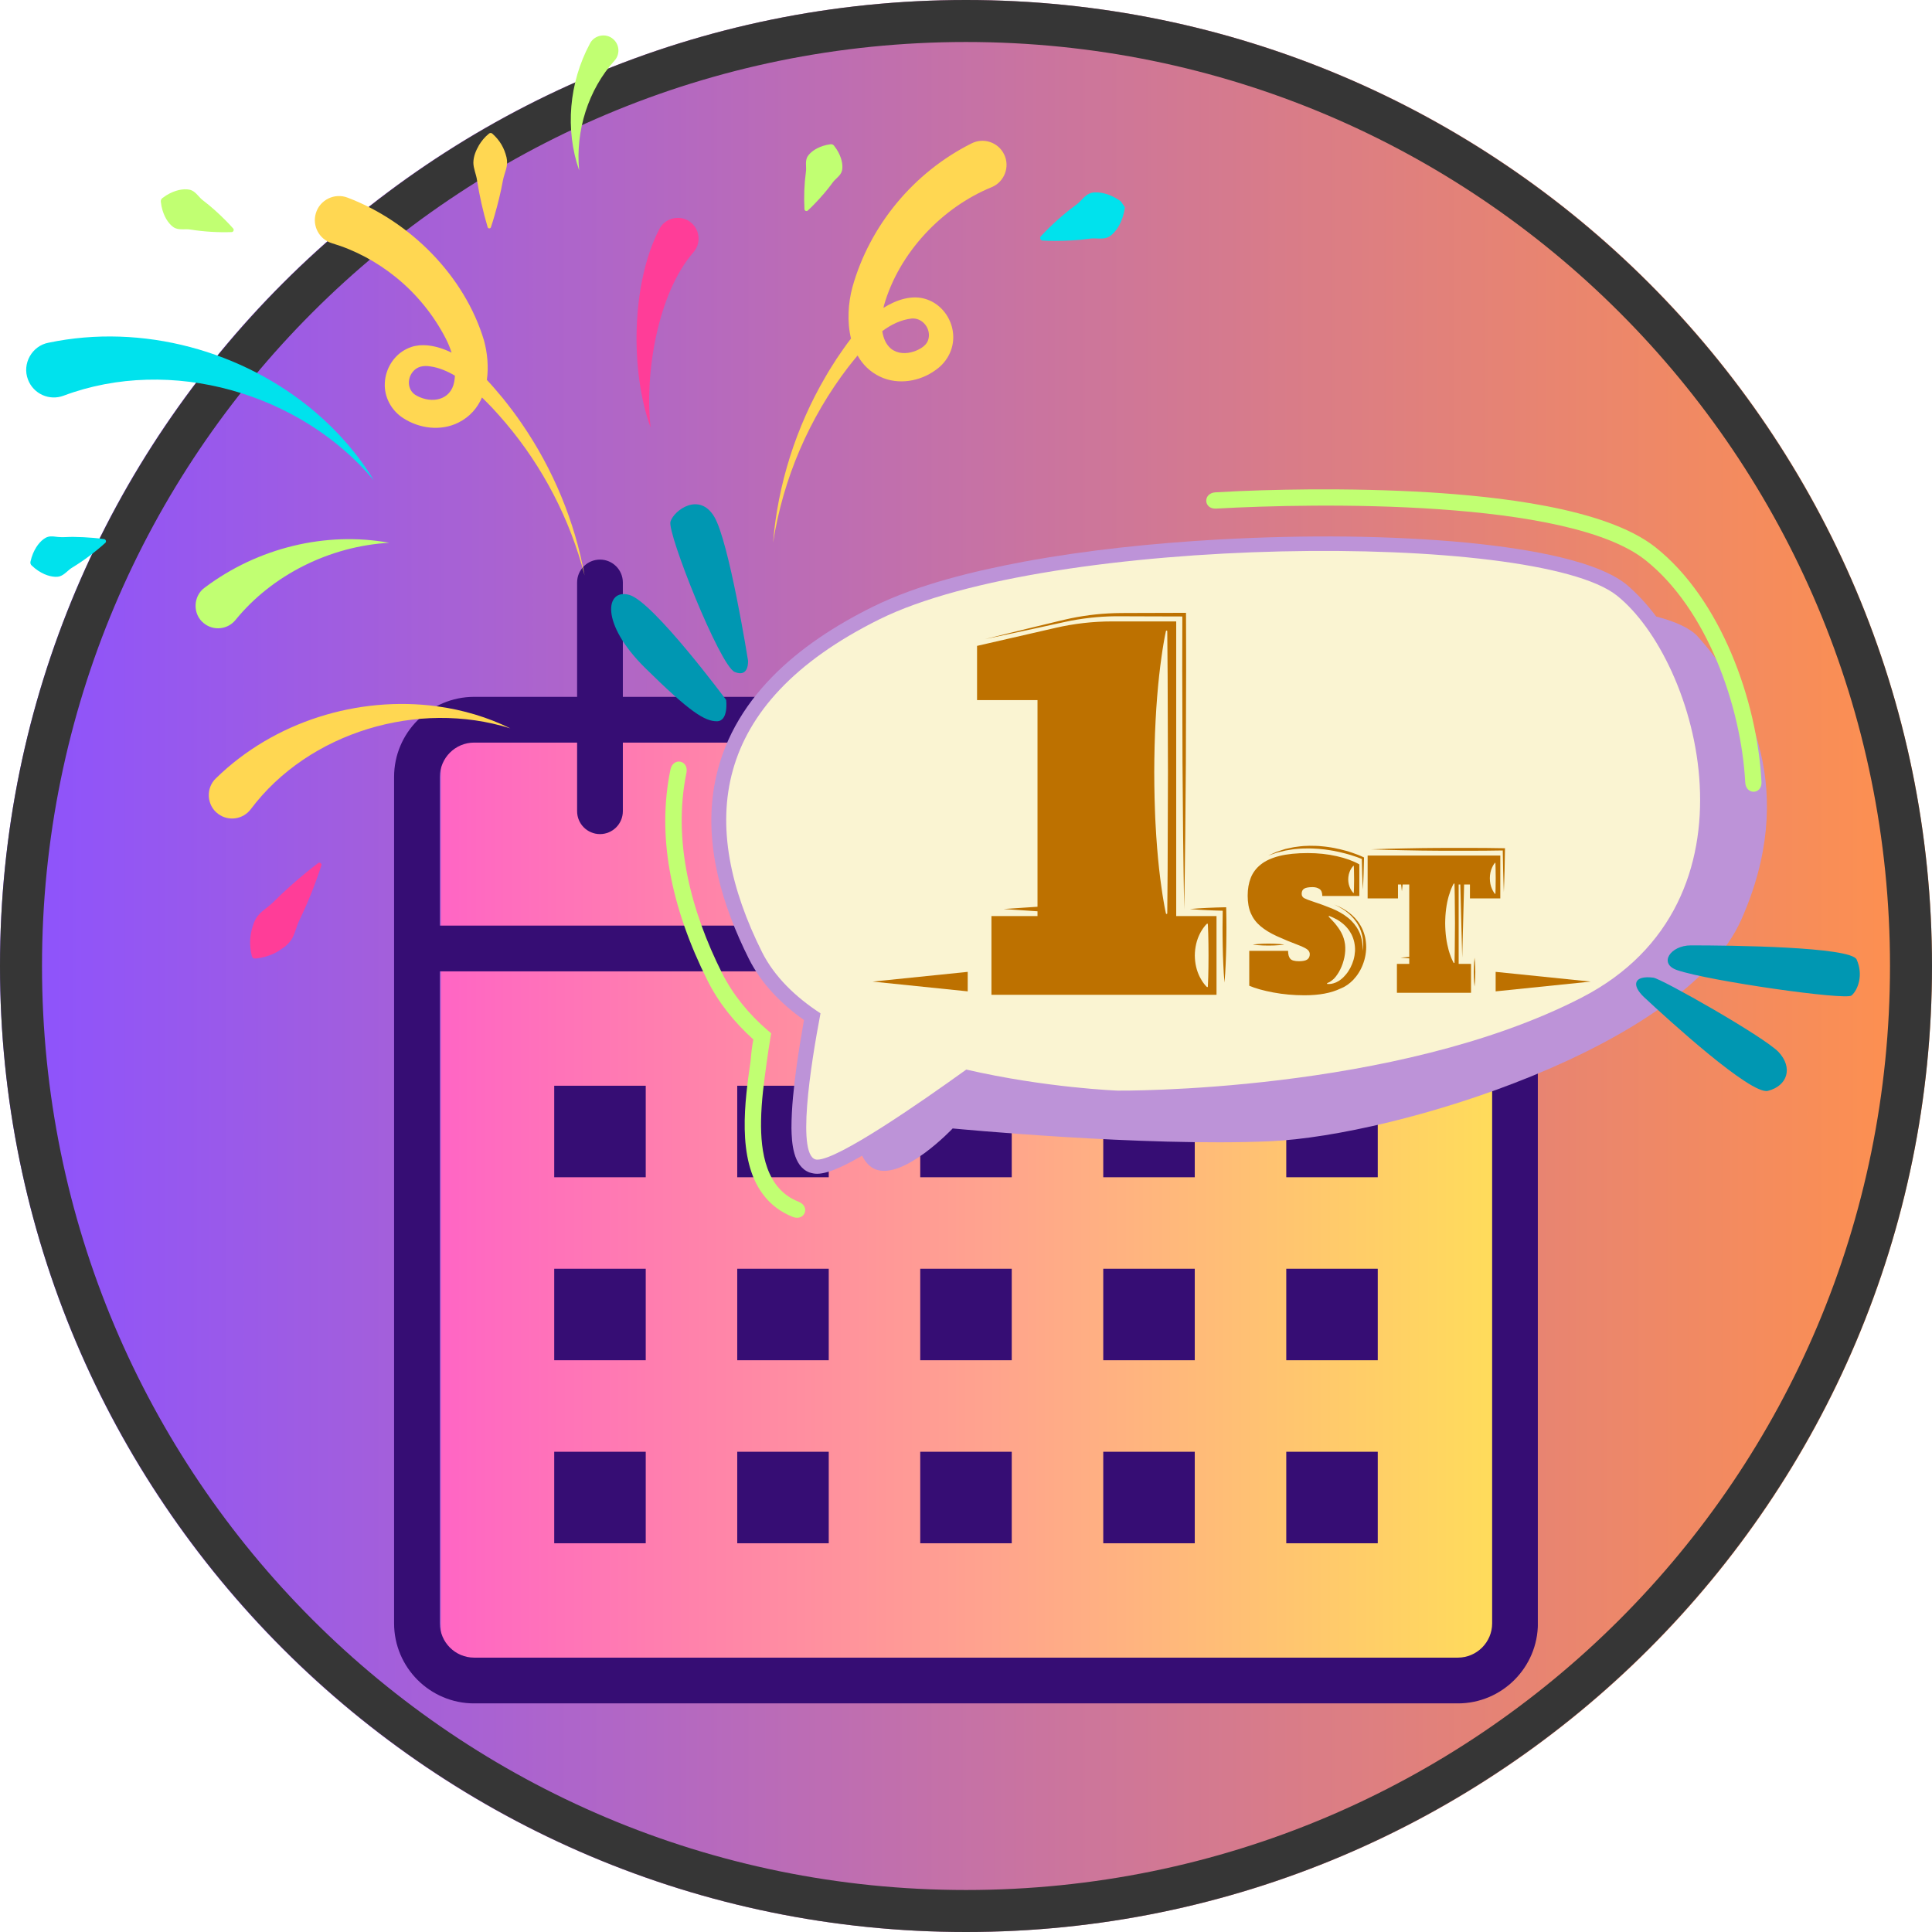 <svg xmlns="http://www.w3.org/2000/svg" xmlns:xlink="http://www.w3.org/1999/xlink" width="500" zoomAndPan="magnify" viewBox="0 0 375 375" height="500" preserveAspectRatio="xMidYMid meet" version="1.0"><defs><clipPath id="7ca0d568ce"><path d="M 187.5 0 C 83.945 0 0 83.945 0 187.5 C 0 291.055 83.945 375 187.5 375 C 291.055 375 375 291.055 375 187.5 C 375 83.945 291.055 0 187.5 0 Z M 187.5 0 " clip-rule="nonzero"/></clipPath><linearGradient x1="0" gradientTransform="matrix(1.465, 0, 0, 1.465, 0, 0)" y1="128" x2="256" gradientUnits="userSpaceOnUse" y2="128" id="4dad858799"><stop stop-opacity="1" stop-color="rgb(54.9%, 32.199%, 100%)" offset="0"/><stop stop-opacity="1" stop-color="rgb(55.075%, 32.295%, 99.727%)" offset="0.004"/><stop stop-opacity="1" stop-color="rgb(55.252%, 32.393%, 99.454%)" offset="0.008"/><stop stop-opacity="1" stop-color="rgb(55.428%, 32.489%, 99.181%)" offset="0.012"/><stop stop-opacity="1" stop-color="rgb(55.605%, 32.585%, 98.909%)" offset="0.016"/><stop stop-opacity="1" stop-color="rgb(55.78%, 32.681%, 98.636%)" offset="0.02"/><stop stop-opacity="1" stop-color="rgb(55.956%, 32.777%, 98.363%)" offset="0.023"/><stop stop-opacity="1" stop-color="rgb(56.131%, 32.874%, 98.09%)" offset="0.027"/><stop stop-opacity="1" stop-color="rgb(56.308%, 32.971%, 97.818%)" offset="0.031"/><stop stop-opacity="1" stop-color="rgb(56.483%, 33.067%, 97.545%)" offset="0.035"/><stop stop-opacity="1" stop-color="rgb(56.66%, 33.163%, 97.273%)" offset="0.039"/><stop stop-opacity="1" stop-color="rgb(56.836%, 33.26%, 97%)" offset="0.043"/><stop stop-opacity="1" stop-color="rgb(57.013%, 33.357%, 96.727%)" offset="0.047"/><stop stop-opacity="1" stop-color="rgb(57.188%, 33.453%, 96.454%)" offset="0.051"/><stop stop-opacity="1" stop-color="rgb(57.365%, 33.55%, 96.182%)" offset="0.055"/><stop stop-opacity="1" stop-color="rgb(57.541%, 33.646%, 95.909%)" offset="0.059"/><stop stop-opacity="1" stop-color="rgb(57.718%, 33.743%, 95.636%)" offset="0.062"/><stop stop-opacity="1" stop-color="rgb(57.893%, 33.839%, 95.363%)" offset="0.066"/><stop stop-opacity="1" stop-color="rgb(58.07%, 33.936%, 95.091%)" offset="0.07"/><stop stop-opacity="1" stop-color="rgb(58.246%, 34.032%, 94.818%)" offset="0.074"/><stop stop-opacity="1" stop-color="rgb(58.423%, 34.129%, 94.547%)" offset="0.078"/><stop stop-opacity="1" stop-color="rgb(58.598%, 34.225%, 94.273%)" offset="0.082"/><stop stop-opacity="1" stop-color="rgb(58.775%, 34.322%, 94%)" offset="0.086"/><stop stop-opacity="1" stop-color="rgb(58.951%, 34.418%, 93.727%)" offset="0.09"/><stop stop-opacity="1" stop-color="rgb(59.128%, 34.515%, 93.456%)" offset="0.094"/><stop stop-opacity="1" stop-color="rgb(59.303%, 34.612%, 93.182%)" offset="0.098"/><stop stop-opacity="1" stop-color="rgb(59.48%, 34.708%, 92.911%)" offset="0.102"/><stop stop-opacity="1" stop-color="rgb(59.656%, 34.804%, 92.638%)" offset="0.105"/><stop stop-opacity="1" stop-color="rgb(59.833%, 34.901%, 92.365%)" offset="0.109"/><stop stop-opacity="1" stop-color="rgb(60.008%, 34.998%, 92.091%)" offset="0.113"/><stop stop-opacity="1" stop-color="rgb(60.184%, 35.094%, 91.82%)" offset="0.117"/><stop stop-opacity="1" stop-color="rgb(60.359%, 35.19%, 91.547%)" offset="0.121"/><stop stop-opacity="1" stop-color="rgb(60.536%, 35.287%, 91.273%)" offset="0.125"/><stop stop-opacity="1" stop-color="rgb(60.712%, 35.384%, 91%)" offset="0.129"/><stop stop-opacity="1" stop-color="rgb(60.889%, 35.48%, 90.729%)" offset="0.133"/><stop stop-opacity="1" stop-color="rgb(61.064%, 35.576%, 90.456%)" offset="0.137"/><stop stop-opacity="1" stop-color="rgb(61.241%, 35.672%, 90.184%)" offset="0.141"/><stop stop-opacity="1" stop-color="rgb(61.417%, 35.768%, 89.911%)" offset="0.145"/><stop stop-opacity="1" stop-color="rgb(61.594%, 35.866%, 89.638%)" offset="0.148"/><stop stop-opacity="1" stop-color="rgb(61.769%, 35.962%, 89.365%)" offset="0.152"/><stop stop-opacity="1" stop-color="rgb(61.946%, 36.058%, 89.093%)" offset="0.156"/><stop stop-opacity="1" stop-color="rgb(62.122%, 36.154%, 88.82%)" offset="0.16"/><stop stop-opacity="1" stop-color="rgb(62.299%, 36.252%, 88.548%)" offset="0.164"/><stop stop-opacity="1" stop-color="rgb(62.474%, 36.348%, 88.275%)" offset="0.168"/><stop stop-opacity="1" stop-color="rgb(62.651%, 36.444%, 88.002%)" offset="0.172"/><stop stop-opacity="1" stop-color="rgb(62.827%, 36.54%, 87.729%)" offset="0.176"/><stop stop-opacity="1" stop-color="rgb(63.004%, 36.638%, 87.457%)" offset="0.18"/><stop stop-opacity="1" stop-color="rgb(63.179%, 36.734%, 87.184%)" offset="0.184"/><stop stop-opacity="1" stop-color="rgb(63.356%, 36.83%, 86.911%)" offset="0.188"/><stop stop-opacity="1" stop-color="rgb(63.531%, 36.926%, 86.638%)" offset="0.191"/><stop stop-opacity="1" stop-color="rgb(63.708%, 37.024%, 86.366%)" offset="0.195"/><stop stop-opacity="1" stop-color="rgb(63.884%, 37.12%, 86.093%)" offset="0.199"/><stop stop-opacity="1" stop-color="rgb(64.059%, 37.216%, 85.822%)" offset="0.203"/><stop stop-opacity="1" stop-color="rgb(64.235%, 37.312%, 85.548%)" offset="0.207"/><stop stop-opacity="1" stop-color="rgb(64.412%, 37.41%, 85.275%)" offset="0.211"/><stop stop-opacity="1" stop-color="rgb(64.587%, 37.506%, 85.002%)" offset="0.215"/><stop stop-opacity="1" stop-color="rgb(64.764%, 37.602%, 84.731%)" offset="0.219"/><stop stop-opacity="1" stop-color="rgb(64.94%, 37.698%, 84.457%)" offset="0.223"/><stop stop-opacity="1" stop-color="rgb(65.117%, 37.796%, 84.186%)" offset="0.227"/><stop stop-opacity="1" stop-color="rgb(65.292%, 37.892%, 83.913%)" offset="0.23"/><stop stop-opacity="1" stop-color="rgb(65.469%, 37.988%, 83.64%)" offset="0.234"/><stop stop-opacity="1" stop-color="rgb(65.645%, 38.084%, 83.366%)" offset="0.238"/><stop stop-opacity="1" stop-color="rgb(65.822%, 38.181%, 83.095%)" offset="0.242"/><stop stop-opacity="1" stop-color="rgb(65.997%, 38.277%, 82.822%)" offset="0.246"/><stop stop-opacity="1" stop-color="rgb(66.174%, 38.374%, 82.549%)" offset="0.25"/><stop stop-opacity="1" stop-color="rgb(66.35%, 38.47%, 82.275%)" offset="0.254"/><stop stop-opacity="1" stop-color="rgb(66.527%, 38.567%, 82.004%)" offset="0.258"/><stop stop-opacity="1" stop-color="rgb(66.702%, 38.663%, 81.731%)" offset="0.262"/><stop stop-opacity="1" stop-color="rgb(66.879%, 38.76%, 81.459%)" offset="0.266"/><stop stop-opacity="1" stop-color="rgb(67.055%, 38.857%, 81.186%)" offset="0.27"/><stop stop-opacity="1" stop-color="rgb(67.232%, 38.953%, 80.913%)" offset="0.273"/><stop stop-opacity="1" stop-color="rgb(67.407%, 39.049%, 80.64%)" offset="0.277"/><stop stop-opacity="1" stop-color="rgb(67.584%, 39.146%, 80.368%)" offset="0.281"/><stop stop-opacity="1" stop-color="rgb(67.76%, 39.243%, 80.095%)" offset="0.285"/><stop stop-opacity="1" stop-color="rgb(67.937%, 39.339%, 79.823%)" offset="0.289"/><stop stop-opacity="1" stop-color="rgb(68.112%, 39.435%, 79.55%)" offset="0.293"/><stop stop-opacity="1" stop-color="rgb(68.288%, 39.532%, 79.277%)" offset="0.297"/><stop stop-opacity="1" stop-color="rgb(68.463%, 39.629%, 79.004%)" offset="0.301"/><stop stop-opacity="1" stop-color="rgb(68.64%, 39.725%, 78.732%)" offset="0.305"/><stop stop-opacity="1" stop-color="rgb(68.816%, 39.821%, 78.459%)" offset="0.309"/><stop stop-opacity="1" stop-color="rgb(68.993%, 39.919%, 78.186%)" offset="0.312"/><stop stop-opacity="1" stop-color="rgb(69.168%, 40.015%, 77.913%)" offset="0.316"/><stop stop-opacity="1" stop-color="rgb(69.345%, 40.111%, 77.641%)" offset="0.32"/><stop stop-opacity="1" stop-color="rgb(69.521%, 40.207%, 77.368%)" offset="0.324"/><stop stop-opacity="1" stop-color="rgb(69.698%, 40.305%, 77.097%)" offset="0.328"/><stop stop-opacity="1" stop-color="rgb(69.873%, 40.401%, 76.823%)" offset="0.332"/><stop stop-opacity="1" stop-color="rgb(70.05%, 40.497%, 76.55%)" offset="0.336"/><stop stop-opacity="1" stop-color="rgb(70.226%, 40.593%, 76.277%)" offset="0.34"/><stop stop-opacity="1" stop-color="rgb(70.403%, 40.691%, 76.006%)" offset="0.344"/><stop stop-opacity="1" stop-color="rgb(70.578%, 40.787%, 75.732%)" offset="0.348"/><stop stop-opacity="1" stop-color="rgb(70.755%, 40.883%, 75.461%)" offset="0.352"/><stop stop-opacity="1" stop-color="rgb(70.93%, 40.979%, 75.188%)" offset="0.355"/><stop stop-opacity="1" stop-color="rgb(71.107%, 41.075%, 74.915%)" offset="0.359"/><stop stop-opacity="1" stop-color="rgb(71.283%, 41.171%, 74.641%)" offset="0.363"/><stop stop-opacity="1" stop-color="rgb(71.46%, 41.269%, 74.37%)" offset="0.367"/><stop stop-opacity="1" stop-color="rgb(71.635%, 41.365%, 74.097%)" offset="0.371"/><stop stop-opacity="1" stop-color="rgb(71.812%, 41.461%, 73.824%)" offset="0.375"/><stop stop-opacity="1" stop-color="rgb(71.988%, 41.557%, 73.55%)" offset="0.379"/><stop stop-opacity="1" stop-color="rgb(72.163%, 41.655%, 73.279%)" offset="0.383"/><stop stop-opacity="1" stop-color="rgb(72.339%, 41.751%, 73.006%)" offset="0.387"/><stop stop-opacity="1" stop-color="rgb(72.516%, 41.847%, 72.734%)" offset="0.391"/><stop stop-opacity="1" stop-color="rgb(72.691%, 41.943%, 72.461%)" offset="0.395"/><stop stop-opacity="1" stop-color="rgb(72.868%, 42.041%, 72.188%)" offset="0.398"/><stop stop-opacity="1" stop-color="rgb(73.044%, 42.137%, 71.915%)" offset="0.402"/><stop stop-opacity="1" stop-color="rgb(73.221%, 42.233%, 71.643%)" offset="0.406"/><stop stop-opacity="1" stop-color="rgb(73.396%, 42.329%, 71.37%)" offset="0.41"/><stop stop-opacity="1" stop-color="rgb(73.573%, 42.427%, 71.098%)" offset="0.414"/><stop stop-opacity="1" stop-color="rgb(73.749%, 42.523%, 70.825%)" offset="0.418"/><stop stop-opacity="1" stop-color="rgb(73.926%, 42.619%, 70.552%)" offset="0.422"/><stop stop-opacity="1" stop-color="rgb(74.101%, 42.715%, 70.279%)" offset="0.426"/><stop stop-opacity="1" stop-color="rgb(74.278%, 42.813%, 70.007%)" offset="0.43"/><stop stop-opacity="1" stop-color="rgb(74.454%, 42.909%, 69.734%)" offset="0.434"/><stop stop-opacity="1" stop-color="rgb(74.631%, 43.005%, 69.461%)" offset="0.438"/><stop stop-opacity="1" stop-color="rgb(74.806%, 43.102%, 69.188%)" offset="0.441"/><stop stop-opacity="1" stop-color="rgb(74.983%, 43.199%, 68.916%)" offset="0.445"/><stop stop-opacity="1" stop-color="rgb(75.159%, 43.295%, 68.643%)" offset="0.449"/><stop stop-opacity="1" stop-color="rgb(75.336%, 43.391%, 68.372%)" offset="0.453"/><stop stop-opacity="1" stop-color="rgb(75.511%, 43.488%, 68.098%)" offset="0.457"/><stop stop-opacity="1" stop-color="rgb(75.688%, 43.584%, 67.825%)" offset="0.461"/><stop stop-opacity="1" stop-color="rgb(75.864%, 43.68%, 67.552%)" offset="0.465"/><stop stop-opacity="1" stop-color="rgb(76.039%, 43.777%, 67.281%)" offset="0.469"/><stop stop-opacity="1" stop-color="rgb(76.215%, 43.874%, 67.007%)" offset="0.473"/><stop stop-opacity="1" stop-color="rgb(76.392%, 43.97%, 66.736%)" offset="0.477"/><stop stop-opacity="1" stop-color="rgb(76.567%, 44.066%, 66.463%)" offset="0.48"/><stop stop-opacity="1" stop-color="rgb(76.744%, 44.164%, 66.19%)" offset="0.484"/><stop stop-opacity="1" stop-color="rgb(76.92%, 44.26%, 65.916%)" offset="0.488"/><stop stop-opacity="1" stop-color="rgb(77.097%, 44.356%, 65.645%)" offset="0.492"/><stop stop-opacity="1" stop-color="rgb(77.272%, 44.452%, 65.372%)" offset="0.496"/><stop stop-opacity="1" stop-color="rgb(77.449%, 44.55%, 65.099%)" offset="0.5"/><stop stop-opacity="1" stop-color="rgb(77.625%, 44.646%, 64.825%)" offset="0.504"/><stop stop-opacity="1" stop-color="rgb(77.802%, 44.742%, 64.554%)" offset="0.508"/><stop stop-opacity="1" stop-color="rgb(77.977%, 44.838%, 64.281%)" offset="0.512"/><stop stop-opacity="1" stop-color="rgb(78.154%, 44.936%, 64.009%)" offset="0.516"/><stop stop-opacity="1" stop-color="rgb(78.329%, 45.032%, 63.736%)" offset="0.52"/><stop stop-opacity="1" stop-color="rgb(78.506%, 45.128%, 63.463%)" offset="0.523"/><stop stop-opacity="1" stop-color="rgb(78.682%, 45.224%, 63.19%)" offset="0.527"/><stop stop-opacity="1" stop-color="rgb(78.859%, 45.322%, 62.918%)" offset="0.531"/><stop stop-opacity="1" stop-color="rgb(79.034%, 45.418%, 62.645%)" offset="0.535"/><stop stop-opacity="1" stop-color="rgb(79.211%, 45.514%, 62.373%)" offset="0.539"/><stop stop-opacity="1" stop-color="rgb(79.387%, 45.61%, 62.1%)" offset="0.543"/><stop stop-opacity="1" stop-color="rgb(79.564%, 45.708%, 61.827%)" offset="0.547"/><stop stop-opacity="1" stop-color="rgb(79.739%, 45.804%, 61.554%)" offset="0.551"/><stop stop-opacity="1" stop-color="rgb(79.916%, 45.9%, 61.282%)" offset="0.555"/><stop stop-opacity="1" stop-color="rgb(80.092%, 45.996%, 61.009%)" offset="0.559"/><stop stop-opacity="1" stop-color="rgb(80.267%, 46.092%, 60.736%)" offset="0.562"/><stop stop-opacity="1" stop-color="rgb(80.443%, 46.188%, 60.463%)" offset="0.566"/><stop stop-opacity="1" stop-color="rgb(80.62%, 46.286%, 60.191%)" offset="0.57"/><stop stop-opacity="1" stop-color="rgb(80.795%, 46.382%, 59.918%)" offset="0.574"/><stop stop-opacity="1" stop-color="rgb(80.972%, 46.478%, 59.647%)" offset="0.578"/><stop stop-opacity="1" stop-color="rgb(81.148%, 46.574%, 59.373%)" offset="0.582"/><stop stop-opacity="1" stop-color="rgb(81.325%, 46.672%, 59.1%)" offset="0.586"/><stop stop-opacity="1" stop-color="rgb(81.5%, 46.768%, 58.827%)" offset="0.59"/><stop stop-opacity="1" stop-color="rgb(81.677%, 46.864%, 58.556%)" offset="0.594"/><stop stop-opacity="1" stop-color="rgb(81.853%, 46.96%, 58.282%)" offset="0.598"/><stop stop-opacity="1" stop-color="rgb(82.03%, 47.058%, 58.011%)" offset="0.602"/><stop stop-opacity="1" stop-color="rgb(82.205%, 47.154%, 57.738%)" offset="0.605"/><stop stop-opacity="1" stop-color="rgb(82.382%, 47.25%, 57.465%)" offset="0.609"/><stop stop-opacity="1" stop-color="rgb(82.558%, 47.346%, 57.191%)" offset="0.613"/><stop stop-opacity="1" stop-color="rgb(82.735%, 47.444%, 56.92%)" offset="0.617"/><stop stop-opacity="1" stop-color="rgb(82.91%, 47.54%, 56.647%)" offset="0.621"/><stop stop-opacity="1" stop-color="rgb(83.087%, 47.636%, 56.374%)" offset="0.625"/><stop stop-opacity="1" stop-color="rgb(83.263%, 47.733%, 56.1%)" offset="0.629"/><stop stop-opacity="1" stop-color="rgb(83.44%, 47.83%, 55.829%)" offset="0.633"/><stop stop-opacity="1" stop-color="rgb(83.615%, 47.926%, 55.556%)" offset="0.637"/><stop stop-opacity="1" stop-color="rgb(83.792%, 48.022%, 55.284%)" offset="0.641"/><stop stop-opacity="1" stop-color="rgb(83.968%, 48.119%, 55.011%)" offset="0.645"/><stop stop-opacity="1" stop-color="rgb(84.143%, 48.216%, 54.738%)" offset="0.648"/><stop stop-opacity="1" stop-color="rgb(84.319%, 48.312%, 54.465%)" offset="0.652"/><stop stop-opacity="1" stop-color="rgb(84.496%, 48.409%, 54.193%)" offset="0.656"/><stop stop-opacity="1" stop-color="rgb(84.671%, 48.505%, 53.92%)" offset="0.66"/><stop stop-opacity="1" stop-color="rgb(84.848%, 48.602%, 53.648%)" offset="0.664"/><stop stop-opacity="1" stop-color="rgb(85.023%, 48.698%, 53.375%)" offset="0.668"/><stop stop-opacity="1" stop-color="rgb(85.201%, 48.795%, 53.102%)" offset="0.672"/><stop stop-opacity="1" stop-color="rgb(85.376%, 48.891%, 52.829%)" offset="0.676"/><stop stop-opacity="1" stop-color="rgb(85.553%, 48.987%, 52.557%)" offset="0.68"/><stop stop-opacity="1" stop-color="rgb(85.728%, 49.083%, 52.284%)" offset="0.684"/><stop stop-opacity="1" stop-color="rgb(85.905%, 49.181%, 52.011%)" offset="0.688"/><stop stop-opacity="1" stop-color="rgb(86.081%, 49.277%, 51.738%)" offset="0.691"/><stop stop-opacity="1" stop-color="rgb(86.258%, 49.373%, 51.466%)" offset="0.695"/><stop stop-opacity="1" stop-color="rgb(86.433%, 49.469%, 51.193%)" offset="0.699"/><stop stop-opacity="1" stop-color="rgb(86.61%, 49.567%, 50.922%)" offset="0.703"/><stop stop-opacity="1" stop-color="rgb(86.786%, 49.663%, 50.648%)" offset="0.707"/><stop stop-opacity="1" stop-color="rgb(86.963%, 49.759%, 50.375%)" offset="0.711"/><stop stop-opacity="1" stop-color="rgb(87.138%, 49.855%, 50.102%)" offset="0.715"/><stop stop-opacity="1" stop-color="rgb(87.315%, 49.953%, 49.831%)" offset="0.719"/><stop stop-opacity="1" stop-color="rgb(87.491%, 50.049%, 49.557%)" offset="0.723"/><stop stop-opacity="1" stop-color="rgb(87.668%, 50.145%, 49.286%)" offset="0.727"/><stop stop-opacity="1" stop-color="rgb(87.843%, 50.241%, 49.013%)" offset="0.73"/><stop stop-opacity="1" stop-color="rgb(88.019%, 50.339%, 48.74%)" offset="0.734"/><stop stop-opacity="1" stop-color="rgb(88.194%, 50.435%, 48.466%)" offset="0.738"/><stop stop-opacity="1" stop-color="rgb(88.371%, 50.531%, 48.195%)" offset="0.742"/><stop stop-opacity="1" stop-color="rgb(88.547%, 50.627%, 47.922%)" offset="0.746"/><stop stop-opacity="1" stop-color="rgb(88.724%, 50.725%, 47.649%)" offset="0.75"/><stop stop-opacity="1" stop-color="rgb(88.899%, 50.821%, 47.375%)" offset="0.754"/><stop stop-opacity="1" stop-color="rgb(89.076%, 50.917%, 47.104%)" offset="0.758"/><stop stop-opacity="1" stop-color="rgb(89.252%, 51.013%, 46.831%)" offset="0.762"/><stop stop-opacity="1" stop-color="rgb(89.429%, 51.111%, 46.559%)" offset="0.766"/><stop stop-opacity="1" stop-color="rgb(89.604%, 51.207%, 46.286%)" offset="0.77"/><stop stop-opacity="1" stop-color="rgb(89.781%, 51.303%, 46.013%)" offset="0.773"/><stop stop-opacity="1" stop-color="rgb(89.957%, 51.399%, 45.74%)" offset="0.777"/><stop stop-opacity="1" stop-color="rgb(90.134%, 51.495%, 45.468%)" offset="0.781"/><stop stop-opacity="1" stop-color="rgb(90.309%, 51.591%, 45.195%)" offset="0.785"/><stop stop-opacity="1" stop-color="rgb(90.486%, 51.689%, 44.923%)" offset="0.789"/><stop stop-opacity="1" stop-color="rgb(90.662%, 51.785%, 44.65%)" offset="0.793"/><stop stop-opacity="1" stop-color="rgb(90.839%, 51.881%, 44.377%)" offset="0.797"/><stop stop-opacity="1" stop-color="rgb(91.014%, 51.978%, 44.104%)" offset="0.801"/><stop stop-opacity="1" stop-color="rgb(91.191%, 52.075%, 43.832%)" offset="0.805"/><stop stop-opacity="1" stop-color="rgb(91.367%, 52.171%, 43.559%)" offset="0.809"/><stop stop-opacity="1" stop-color="rgb(91.544%, 52.267%, 43.286%)" offset="0.812"/><stop stop-opacity="1" stop-color="rgb(91.719%, 52.364%, 43.013%)" offset="0.816"/><stop stop-opacity="1" stop-color="rgb(91.896%, 52.461%, 42.741%)" offset="0.82"/><stop stop-opacity="1" stop-color="rgb(92.072%, 52.557%, 42.468%)" offset="0.824"/><stop stop-opacity="1" stop-color="rgb(92.247%, 52.654%, 42.197%)" offset="0.828"/><stop stop-opacity="1" stop-color="rgb(92.422%, 52.75%, 41.924%)" offset="0.832"/><stop stop-opacity="1" stop-color="rgb(92.599%, 52.847%, 41.65%)" offset="0.836"/><stop stop-opacity="1" stop-color="rgb(92.775%, 52.943%, 41.377%)" offset="0.84"/><stop stop-opacity="1" stop-color="rgb(92.952%, 53.04%, 41.106%)" offset="0.844"/><stop stop-opacity="1" stop-color="rgb(93.127%, 53.136%, 40.833%)" offset="0.848"/><stop stop-opacity="1" stop-color="rgb(93.304%, 53.233%, 40.561%)" offset="0.852"/><stop stop-opacity="1" stop-color="rgb(93.48%, 53.329%, 40.288%)" offset="0.855"/><stop stop-opacity="1" stop-color="rgb(93.657%, 53.426%, 40.015%)" offset="0.859"/><stop stop-opacity="1" stop-color="rgb(93.832%, 53.522%, 39.742%)" offset="0.863"/><stop stop-opacity="1" stop-color="rgb(94.009%, 53.619%, 39.47%)" offset="0.867"/><stop stop-opacity="1" stop-color="rgb(94.185%, 53.716%, 39.197%)" offset="0.871"/><stop stop-opacity="1" stop-color="rgb(94.362%, 53.812%, 38.924%)" offset="0.875"/><stop stop-opacity="1" stop-color="rgb(94.537%, 53.908%, 38.651%)" offset="0.879"/><stop stop-opacity="1" stop-color="rgb(94.714%, 54.005%, 38.379%)" offset="0.883"/><stop stop-opacity="1" stop-color="rgb(94.89%, 54.102%, 38.106%)" offset="0.887"/><stop stop-opacity="1" stop-color="rgb(95.067%, 54.198%, 37.834%)" offset="0.891"/><stop stop-opacity="1" stop-color="rgb(95.242%, 54.294%, 37.561%)" offset="0.895"/><stop stop-opacity="1" stop-color="rgb(95.419%, 54.39%, 37.288%)" offset="0.898"/><stop stop-opacity="1" stop-color="rgb(95.595%, 54.486%, 37.015%)" offset="0.902"/><stop stop-opacity="1" stop-color="rgb(95.772%, 54.584%, 36.743%)" offset="0.906"/><stop stop-opacity="1" stop-color="rgb(95.947%, 54.68%, 36.47%)" offset="0.91"/><stop stop-opacity="1" stop-color="rgb(96.123%, 54.776%, 36.198%)" offset="0.914"/><stop stop-opacity="1" stop-color="rgb(96.298%, 54.872%, 35.925%)" offset="0.918"/><stop stop-opacity="1" stop-color="rgb(96.475%, 54.97%, 35.652%)" offset="0.922"/><stop stop-opacity="1" stop-color="rgb(96.651%, 55.066%, 35.379%)" offset="0.926"/><stop stop-opacity="1" stop-color="rgb(96.828%, 55.162%, 35.107%)" offset="0.93"/><stop stop-opacity="1" stop-color="rgb(97.003%, 55.258%, 34.834%)" offset="0.934"/><stop stop-opacity="1" stop-color="rgb(97.18%, 55.356%, 34.561%)" offset="0.938"/><stop stop-opacity="1" stop-color="rgb(97.356%, 55.452%, 34.288%)" offset="0.941"/><stop stop-opacity="1" stop-color="rgb(97.533%, 55.548%, 34.016%)" offset="0.945"/><stop stop-opacity="1" stop-color="rgb(97.708%, 55.644%, 33.743%)" offset="0.949"/><stop stop-opacity="1" stop-color="rgb(97.885%, 55.742%, 33.472%)" offset="0.953"/><stop stop-opacity="1" stop-color="rgb(98.061%, 55.838%, 33.199%)" offset="0.957"/><stop stop-opacity="1" stop-color="rgb(98.238%, 55.934%, 32.925%)" offset="0.961"/><stop stop-opacity="1" stop-color="rgb(98.413%, 56.03%, 32.652%)" offset="0.965"/><stop stop-opacity="1" stop-color="rgb(98.59%, 56.128%, 32.381%)" offset="0.969"/><stop stop-opacity="1" stop-color="rgb(98.766%, 56.224%, 32.108%)" offset="0.973"/><stop stop-opacity="1" stop-color="rgb(98.943%, 56.32%, 31.836%)" offset="0.977"/><stop stop-opacity="1" stop-color="rgb(99.118%, 56.416%, 31.563%)" offset="0.98"/><stop stop-opacity="1" stop-color="rgb(99.295%, 56.514%, 31.29%)" offset="0.984"/><stop stop-opacity="1" stop-color="rgb(99.471%, 56.61%, 31.017%)" offset="0.988"/><stop stop-opacity="1" stop-color="rgb(99.648%, 56.706%, 30.745%)" offset="0.992"/><stop stop-opacity="1" stop-color="rgb(99.823%, 56.802%, 30.472%)" offset="0.996"/><stop stop-opacity="1" stop-color="rgb(99.998%, 56.898%, 30.199%)" offset="1"/></linearGradient><clipPath id="9ff3e549fe"><path d="M 85.582 142.668 L 292.742 142.668 L 292.742 323.668 L 85.582 323.668 Z M 85.582 142.668 " clip-rule="nonzero"/></clipPath><linearGradient x1="0.006" gradientTransform="matrix(0.707, 0, 0, 0.707, 85.578, 142.667)" y1="128" x2="293.006" gradientUnits="userSpaceOnUse" y2="128" id="be1f42352a"><stop stop-opacity="1" stop-color="rgb(100%, 40.001%, 76.898%)" offset="0"/><stop stop-opacity="1" stop-color="rgb(100%, 40.184%, 76.733%)" offset="0.008"/><stop stop-opacity="1" stop-color="rgb(100%, 40.552%, 76.405%)" offset="0.016"/><stop stop-opacity="1" stop-color="rgb(100%, 40.918%, 76.079%)" offset="0.023"/><stop stop-opacity="1" stop-color="rgb(100%, 41.286%, 75.751%)" offset="0.031"/><stop stop-opacity="1" stop-color="rgb(100%, 41.653%, 75.423%)" offset="0.039"/><stop stop-opacity="1" stop-color="rgb(100%, 42.021%, 75.095%)" offset="0.047"/><stop stop-opacity="1" stop-color="rgb(100%, 42.389%, 74.767%)" offset="0.055"/><stop stop-opacity="1" stop-color="rgb(100%, 42.757%, 74.438%)" offset="0.062"/><stop stop-opacity="1" stop-color="rgb(100%, 43.124%, 74.11%)" offset="0.07"/><stop stop-opacity="1" stop-color="rgb(100%, 43.492%, 73.784%)" offset="0.078"/><stop stop-opacity="1" stop-color="rgb(100%, 43.86%, 73.456%)" offset="0.086"/><stop stop-opacity="1" stop-color="rgb(100%, 44.228%, 73.128%)" offset="0.094"/><stop stop-opacity="1" stop-color="rgb(100%, 44.595%, 72.8%)" offset="0.102"/><stop stop-opacity="1" stop-color="rgb(100%, 44.963%, 72.472%)" offset="0.109"/><stop stop-opacity="1" stop-color="rgb(100%, 45.331%, 72.144%)" offset="0.117"/><stop stop-opacity="1" stop-color="rgb(100%, 45.699%, 71.817%)" offset="0.125"/><stop stop-opacity="1" stop-color="rgb(100%, 46.066%, 71.489%)" offset="0.133"/><stop stop-opacity="1" stop-color="rgb(100%, 46.432%, 71.161%)" offset="0.141"/><stop stop-opacity="1" stop-color="rgb(100%, 46.8%, 70.833%)" offset="0.148"/><stop stop-opacity="1" stop-color="rgb(100%, 47.168%, 70.505%)" offset="0.156"/><stop stop-opacity="1" stop-color="rgb(100%, 47.536%, 70.177%)" offset="0.164"/><stop stop-opacity="1" stop-color="rgb(100%, 47.903%, 69.849%)" offset="0.172"/><stop stop-opacity="1" stop-color="rgb(100%, 48.271%, 69.522%)" offset="0.18"/><stop stop-opacity="1" stop-color="rgb(100%, 48.639%, 69.194%)" offset="0.188"/><stop stop-opacity="1" stop-color="rgb(100%, 49.007%, 68.866%)" offset="0.195"/><stop stop-opacity="1" stop-color="rgb(100%, 49.374%, 68.538%)" offset="0.203"/><stop stop-opacity="1" stop-color="rgb(100%, 49.742%, 68.21%)" offset="0.211"/><stop stop-opacity="1" stop-color="rgb(100%, 50.11%, 67.882%)" offset="0.219"/><stop stop-opacity="1" stop-color="rgb(100%, 50.478%, 67.555%)" offset="0.227"/><stop stop-opacity="1" stop-color="rgb(100%, 50.845%, 67.227%)" offset="0.234"/><stop stop-opacity="1" stop-color="rgb(100%, 51.213%, 66.899%)" offset="0.242"/><stop stop-opacity="1" stop-color="rgb(100%, 51.581%, 66.571%)" offset="0.25"/><stop stop-opacity="1" stop-color="rgb(100%, 51.949%, 66.243%)" offset="0.258"/><stop stop-opacity="1" stop-color="rgb(100%, 52.315%, 65.915%)" offset="0.266"/><stop stop-opacity="1" stop-color="rgb(100%, 52.682%, 65.587%)" offset="0.273"/><stop stop-opacity="1" stop-color="rgb(100%, 53.05%, 65.26%)" offset="0.281"/><stop stop-opacity="1" stop-color="rgb(100%, 53.418%, 64.932%)" offset="0.289"/><stop stop-opacity="1" stop-color="rgb(100%, 53.786%, 64.604%)" offset="0.297"/><stop stop-opacity="1" stop-color="rgb(100%, 54.153%, 64.276%)" offset="0.305"/><stop stop-opacity="1" stop-color="rgb(100%, 54.521%, 63.948%)" offset="0.312"/><stop stop-opacity="1" stop-color="rgb(100%, 54.889%, 63.62%)" offset="0.32"/><stop stop-opacity="1" stop-color="rgb(100%, 55.257%, 63.292%)" offset="0.328"/><stop stop-opacity="1" stop-color="rgb(100%, 55.624%, 62.965%)" offset="0.336"/><stop stop-opacity="1" stop-color="rgb(100%, 55.992%, 62.637%)" offset="0.344"/><stop stop-opacity="1" stop-color="rgb(100%, 56.36%, 62.309%)" offset="0.352"/><stop stop-opacity="1" stop-color="rgb(100%, 56.728%, 61.981%)" offset="0.359"/><stop stop-opacity="1" stop-color="rgb(100%, 57.095%, 61.653%)" offset="0.367"/><stop stop-opacity="1" stop-color="rgb(100%, 57.463%, 61.325%)" offset="0.375"/><stop stop-opacity="1" stop-color="rgb(100%, 57.829%, 60.999%)" offset="0.383"/><stop stop-opacity="1" stop-color="rgb(100%, 58.197%, 60.67%)" offset="0.391"/><stop stop-opacity="1" stop-color="rgb(100%, 58.565%, 60.342%)" offset="0.398"/><stop stop-opacity="1" stop-color="rgb(100%, 58.932%, 60.014%)" offset="0.406"/><stop stop-opacity="1" stop-color="rgb(100%, 59.3%, 59.686%)" offset="0.414"/><stop stop-opacity="1" stop-color="rgb(100%, 59.668%, 59.358%)" offset="0.422"/><stop stop-opacity="1" stop-color="rgb(100%, 60.036%, 59.03%)" offset="0.43"/><stop stop-opacity="1" stop-color="rgb(100%, 60.403%, 58.704%)" offset="0.438"/><stop stop-opacity="1" stop-color="rgb(100%, 60.771%, 58.376%)" offset="0.445"/><stop stop-opacity="1" stop-color="rgb(100%, 61.139%, 58.047%)" offset="0.453"/><stop stop-opacity="1" stop-color="rgb(100%, 61.507%, 57.719%)" offset="0.461"/><stop stop-opacity="1" stop-color="rgb(100%, 61.874%, 57.391%)" offset="0.469"/><stop stop-opacity="1" stop-color="rgb(100%, 62.242%, 57.063%)" offset="0.477"/><stop stop-opacity="1" stop-color="rgb(100%, 62.61%, 56.737%)" offset="0.484"/><stop stop-opacity="1" stop-color="rgb(100%, 62.978%, 56.409%)" offset="0.492"/><stop stop-opacity="1" stop-color="rgb(100%, 63.345%, 56.081%)" offset="0.5"/><stop stop-opacity="1" stop-color="rgb(100%, 63.712%, 55.753%)" offset="0.508"/><stop stop-opacity="1" stop-color="rgb(100%, 64.079%, 55.425%)" offset="0.516"/><stop stop-opacity="1" stop-color="rgb(100%, 64.447%, 55.096%)" offset="0.523"/><stop stop-opacity="1" stop-color="rgb(100%, 64.815%, 54.768%)" offset="0.531"/><stop stop-opacity="1" stop-color="rgb(100%, 65.182%, 54.442%)" offset="0.539"/><stop stop-opacity="1" stop-color="rgb(100%, 65.55%, 54.114%)" offset="0.547"/><stop stop-opacity="1" stop-color="rgb(100%, 65.918%, 53.786%)" offset="0.555"/><stop stop-opacity="1" stop-color="rgb(100%, 66.286%, 53.458%)" offset="0.562"/><stop stop-opacity="1" stop-color="rgb(100%, 66.653%, 53.13%)" offset="0.57"/><stop stop-opacity="1" stop-color="rgb(100%, 67.021%, 52.802%)" offset="0.578"/><stop stop-opacity="1" stop-color="rgb(100%, 67.389%, 52.475%)" offset="0.586"/><stop stop-opacity="1" stop-color="rgb(100%, 67.757%, 52.147%)" offset="0.594"/><stop stop-opacity="1" stop-color="rgb(100%, 68.124%, 51.819%)" offset="0.602"/><stop stop-opacity="1" stop-color="rgb(100%, 68.492%, 51.491%)" offset="0.609"/><stop stop-opacity="1" stop-color="rgb(100%, 68.86%, 51.163%)" offset="0.617"/><stop stop-opacity="1" stop-color="rgb(100%, 69.228%, 50.835%)" offset="0.625"/><stop stop-opacity="1" stop-color="rgb(100%, 69.594%, 50.507%)" offset="0.633"/><stop stop-opacity="1" stop-color="rgb(100%, 69.962%, 50.18%)" offset="0.641"/><stop stop-opacity="1" stop-color="rgb(100%, 70.329%, 49.852%)" offset="0.648"/><stop stop-opacity="1" stop-color="rgb(100%, 70.697%, 49.524%)" offset="0.656"/><stop stop-opacity="1" stop-color="rgb(100%, 71.065%, 49.196%)" offset="0.664"/><stop stop-opacity="1" stop-color="rgb(100%, 71.432%, 48.868%)" offset="0.672"/><stop stop-opacity="1" stop-color="rgb(100%, 71.8%, 48.54%)" offset="0.68"/><stop stop-opacity="1" stop-color="rgb(100%, 72.168%, 48.213%)" offset="0.688"/><stop stop-opacity="1" stop-color="rgb(100%, 72.536%, 47.885%)" offset="0.695"/><stop stop-opacity="1" stop-color="rgb(100%, 72.903%, 47.557%)" offset="0.703"/><stop stop-opacity="1" stop-color="rgb(100%, 73.271%, 47.229%)" offset="0.711"/><stop stop-opacity="1" stop-color="rgb(100%, 73.639%, 46.901%)" offset="0.719"/><stop stop-opacity="1" stop-color="rgb(100%, 74.007%, 46.573%)" offset="0.727"/><stop stop-opacity="1" stop-color="rgb(100%, 74.374%, 46.245%)" offset="0.734"/><stop stop-opacity="1" stop-color="rgb(100%, 74.742%, 45.918%)" offset="0.742"/><stop stop-opacity="1" stop-color="rgb(100%, 75.108%, 45.59%)" offset="0.75"/><stop stop-opacity="1" stop-color="rgb(100%, 75.476%, 45.262%)" offset="0.758"/><stop stop-opacity="1" stop-color="rgb(100%, 75.844%, 44.934%)" offset="0.766"/><stop stop-opacity="1" stop-color="rgb(100%, 76.212%, 44.606%)" offset="0.773"/><stop stop-opacity="1" stop-color="rgb(100%, 76.579%, 44.278%)" offset="0.781"/><stop stop-opacity="1" stop-color="rgb(100%, 76.947%, 43.951%)" offset="0.789"/><stop stop-opacity="1" stop-color="rgb(100%, 77.315%, 43.623%)" offset="0.797"/><stop stop-opacity="1" stop-color="rgb(100%, 77.682%, 43.295%)" offset="0.805"/><stop stop-opacity="1" stop-color="rgb(100%, 78.05%, 42.967%)" offset="0.812"/><stop stop-opacity="1" stop-color="rgb(100%, 78.418%, 42.639%)" offset="0.82"/><stop stop-opacity="1" stop-color="rgb(100%, 78.786%, 42.311%)" offset="0.828"/><stop stop-opacity="1" stop-color="rgb(100%, 79.153%, 41.983%)" offset="0.836"/><stop stop-opacity="1" stop-color="rgb(100%, 79.521%, 41.656%)" offset="0.844"/><stop stop-opacity="1" stop-color="rgb(100%, 79.889%, 41.328%)" offset="0.852"/><stop stop-opacity="1" stop-color="rgb(100%, 80.257%, 41%)" offset="0.859"/><stop stop-opacity="1" stop-color="rgb(100%, 80.624%, 40.672%)" offset="0.867"/><stop stop-opacity="1" stop-color="rgb(100%, 80.991%, 40.344%)" offset="0.875"/><stop stop-opacity="1" stop-color="rgb(100%, 81.358%, 40.016%)" offset="0.883"/><stop stop-opacity="1" stop-color="rgb(100%, 81.726%, 39.69%)" offset="0.891"/><stop stop-opacity="1" stop-color="rgb(100%, 82.094%, 39.362%)" offset="0.898"/><stop stop-opacity="1" stop-color="rgb(100%, 82.462%, 39.034%)" offset="0.906"/><stop stop-opacity="1" stop-color="rgb(100%, 82.829%, 38.705%)" offset="0.914"/><stop stop-opacity="1" stop-color="rgb(100%, 83.197%, 38.377%)" offset="0.922"/><stop stop-opacity="1" stop-color="rgb(100%, 83.565%, 38.049%)" offset="0.93"/><stop stop-opacity="1" stop-color="rgb(100%, 83.932%, 37.721%)" offset="0.938"/><stop stop-opacity="1" stop-color="rgb(100%, 84.3%, 37.395%)" offset="0.945"/><stop stop-opacity="1" stop-color="rgb(100%, 84.668%, 37.067%)" offset="0.953"/><stop stop-opacity="1" stop-color="rgb(100%, 85.036%, 36.739%)" offset="0.961"/><stop stop-opacity="1" stop-color="rgb(100%, 85.403%, 36.411%)" offset="0.969"/><stop stop-opacity="1" stop-color="rgb(100%, 85.771%, 36.082%)" offset="0.977"/><stop stop-opacity="1" stop-color="rgb(100%, 86.139%, 35.754%)" offset="0.984"/><stop stop-opacity="1" stop-color="rgb(100%, 86.505%, 35.426%)" offset="0.992"/><stop stop-opacity="1" stop-color="rgb(100%, 86.873%, 35.1%)" offset="1"/></linearGradient><clipPath id="676aa0b2b0"><path d="M 76.492 108.617 L 298.492 108.617 L 298.492 330.617 L 76.492 330.617 Z M 76.492 108.617 " clip-rule="nonzero"/></clipPath><clipPath id="417e553c12"><path d="M 129 94.883 L 342 94.883 L 342 237 L 129 237 Z M 129 94.883 " clip-rule="nonzero"/></clipPath><clipPath id="e8cf544081"><path d="M 169.363 188 L 308.863 188 L 308.863 193 L 169.363 193 Z M 169.363 188 " clip-rule="nonzero"/></clipPath><clipPath id="e876bf5098"><path d="M 189.445 118.949 L 292.312 118.949 L 292.312 193.184 L 189.445 193.184 Z M 189.445 118.949 " clip-rule="nonzero"/></clipPath><clipPath id="eaf6dc28d7"><path d="M 5 37 L 219 37 L 219 112 L 5 112 Z M 5 37 " clip-rule="nonzero"/></clipPath><clipPath id="d597b9ace2"><path d="M -25.25 77.09 L 158.145 -48.008 L 233.375 62.277 L 49.977 187.375 Z M -25.25 77.09 " clip-rule="nonzero"/></clipPath><clipPath id="cc4b74a9fe"><path d="M -25.25 77.09 L 158.145 -48.008 L 233.375 62.277 L 49.977 187.375 Z M -25.25 77.09 " clip-rule="nonzero"/></clipPath><clipPath id="8dac82d345"><path d="M 40 25 L 196 25 L 196 159 L 40 159 Z M 40 25 " clip-rule="nonzero"/></clipPath><clipPath id="8079db57fa"><path d="M -25.25 77.09 L 158.145 -48.008 L 233.375 62.277 L 49.977 187.375 Z M -25.25 77.09 " clip-rule="nonzero"/></clipPath><clipPath id="41caa952f1"><path d="M -25.25 77.09 L 158.145 -48.008 L 233.375 62.277 L 49.977 187.375 Z M -25.25 77.09 " clip-rule="nonzero"/></clipPath><clipPath id="5f2644dd8b"><path d="M 31 6 L 164 6 L 164 122 L 31 122 Z M 31 6 " clip-rule="nonzero"/></clipPath><clipPath id="246957505a"><path d="M -25.25 77.09 L 158.145 -48.008 L 233.375 62.277 L 49.977 187.375 Z M -25.25 77.09 " clip-rule="nonzero"/></clipPath><clipPath id="5f32bbb3fb"><path d="M -25.25 77.09 L 158.145 -48.008 L 233.375 62.277 L 49.977 187.375 Z M -25.25 77.09 " clip-rule="nonzero"/></clipPath><clipPath id="a50dc7a73d"><path d="M 48 42 L 136 42 L 136 187 L 48 187 Z M 48 42 " clip-rule="nonzero"/></clipPath><clipPath id="bc764a2a55"><path d="M -25.25 77.09 L 158.145 -48.008 L 233.375 62.277 L 49.977 187.375 Z M -25.25 77.09 " clip-rule="nonzero"/></clipPath><clipPath id="bd18768410"><path d="M -25.25 77.09 L 158.145 -48.008 L 233.375 62.277 L 49.977 187.375 Z M -25.25 77.09 " clip-rule="nonzero"/></clipPath></defs><g clip-path="url(#7ca0d568ce)"><rect x="-37.5" fill="url(#4dad858799)" width="450" y="-37.5" height="450"/></g><path fill="#363636" d="M 187.5 0 C 84.051 0 0 84.051 0 187.5 C 0 290.949 84.051 375 187.5 375 C 290.949 375 375 290.949 375 187.5 C 375 84.051 290.949 0 187.5 0 Z M 187.5 8.152 C 286.656 8.152 366.848 88.344 366.848 187.5 C 366.848 286.656 286.656 366.848 187.5 366.848 C 88.344 366.848 8.152 286.656 8.152 187.5 C 8.152 88.344 88.344 8.152 187.5 8.152 Z M 187.5 8.152 " fill-opacity="1" fill-rule="nonzero"/><g clip-path="url(#9ff3e549fe)"><path fill="url(#be1f42352a)" d="M 85.582 142.668 L 85.582 323.668 L 292.742 323.668 L 292.742 142.668 Z M 85.582 142.668 " fill-rule="nonzero"/></g><g clip-path="url(#676aa0b2b0)"><path fill="#360d74" d="M 282.965 135.258 L 262.984 135.258 L 262.984 113.055 C 262.984 110.605 260.996 108.617 258.543 108.617 C 256.086 108.617 254.102 110.605 254.102 113.055 L 254.102 135.258 L 120.895 135.258 L 120.895 113.055 C 120.895 110.605 118.906 108.617 116.457 108.617 C 114.004 108.617 112.016 110.605 112.016 113.055 L 112.016 135.258 L 92.035 135.258 C 83.465 135.258 76.492 142.23 76.492 150.797 L 76.492 315.086 C 76.492 323.656 83.465 330.629 92.035 330.629 L 282.965 330.629 C 291.535 330.629 298.504 323.656 298.504 315.086 L 298.504 150.797 C 298.504 142.23 291.535 135.258 282.965 135.258 Z M 92.035 144.137 L 112.016 144.137 L 112.016 157.457 C 112.016 159.91 114.004 161.898 116.457 161.898 C 118.906 161.898 120.895 159.91 120.895 157.457 L 120.895 144.137 L 254.102 144.137 L 254.102 157.457 C 254.102 159.91 256.086 161.898 258.543 161.898 C 260.996 161.898 262.984 159.91 262.984 157.457 L 262.984 144.137 L 282.965 144.137 C 286.637 144.137 289.625 147.125 289.625 150.797 L 289.625 179.66 L 85.375 179.66 L 85.375 150.797 C 85.375 147.125 88.363 144.137 92.035 144.137 Z M 282.965 321.746 L 92.035 321.746 C 88.363 321.746 85.375 318.758 85.375 315.086 L 85.375 188.539 L 289.625 188.539 L 289.625 315.086 C 289.625 318.758 286.637 321.746 282.965 321.746 Z M 282.965 321.746 " fill-opacity="1" fill-rule="nonzero"/></g><path fill="#360d74" d="M 107.574 210.742 L 125.336 210.742 L 125.336 228.504 L 107.574 228.504 Z M 107.574 210.742 " fill-opacity="1" fill-rule="nonzero"/><path fill="#360d74" d="M 143.098 210.742 L 160.859 210.742 L 160.859 228.504 L 143.098 228.504 Z M 143.098 210.742 " fill-opacity="1" fill-rule="nonzero"/><path fill="#360d74" d="M 178.617 210.742 L 196.379 210.742 L 196.379 228.504 L 178.617 228.504 Z M 178.617 210.742 " fill-opacity="1" fill-rule="nonzero"/><path fill="#360d74" d="M 214.141 210.742 L 231.902 210.742 L 231.902 228.504 L 214.141 228.504 Z M 214.141 210.742 " fill-opacity="1" fill-rule="nonzero"/><path fill="#360d74" d="M 249.664 210.742 L 267.422 210.742 L 267.422 228.504 L 249.664 228.504 Z M 249.664 210.742 " fill-opacity="1" fill-rule="nonzero"/><path fill="#360d74" d="M 107.574 246.262 L 125.336 246.262 L 125.336 264.023 L 107.574 264.023 Z M 107.574 246.262 " fill-opacity="1" fill-rule="nonzero"/><path fill="#360d74" d="M 143.098 246.262 L 160.859 246.262 L 160.859 264.023 L 143.098 264.023 Z M 143.098 246.262 " fill-opacity="1" fill-rule="nonzero"/><path fill="#360d74" d="M 178.617 246.262 L 196.379 246.262 L 196.379 264.023 L 178.617 264.023 Z M 178.617 246.262 " fill-opacity="1" fill-rule="nonzero"/><path fill="#360d74" d="M 214.141 246.262 L 231.902 246.262 L 231.902 264.023 L 214.141 264.023 Z M 214.141 246.262 " fill-opacity="1" fill-rule="nonzero"/><path fill="#360d74" d="M 249.664 246.262 L 267.422 246.262 L 267.422 264.023 L 249.664 264.023 Z M 249.664 246.262 " fill-opacity="1" fill-rule="nonzero"/><path fill="#360d74" d="M 107.574 281.785 L 125.336 281.785 L 125.336 299.547 L 107.574 299.547 Z M 107.574 281.785 " fill-opacity="1" fill-rule="nonzero"/><path fill="#360d74" d="M 143.098 281.785 L 160.859 281.785 L 160.859 299.547 L 143.098 299.547 Z M 143.098 281.785 " fill-opacity="1" fill-rule="nonzero"/><path fill="#360d74" d="M 178.617 281.785 L 196.379 281.785 L 196.379 299.547 L 178.617 299.547 Z M 178.617 281.785 " fill-opacity="1" fill-rule="nonzero"/><path fill="#360d74" d="M 214.141 281.785 L 231.902 281.785 L 231.902 299.547 L 214.141 299.547 Z M 214.141 281.785 " fill-opacity="1" fill-rule="nonzero"/><path fill="#360d74" d="M 249.664 281.785 L 267.422 281.785 L 267.422 299.547 L 249.664 299.547 Z M 249.664 281.785 " fill-opacity="1" fill-rule="nonzero"/><path fill="#bd93d8" d="M 321.473 119.668 C 325.246 120.648 328.043 121.941 329.488 123.496 C 339.887 134.977 348.938 153.859 337.973 178.531 C 327.008 203.152 271.195 220.43 246.52 221.516 C 221.898 222.602 184.914 219.031 184.914 219.031 C 184.914 219.031 175.348 229.172 169.863 226.945 C 168.879 226.535 168 225.652 167.328 224.309 L 167.172 224.414 C 165 225.652 161.121 227.828 158.586 227.828 C 158.07 227.828 157.605 227.723 157.086 227.566 C 153.93 226.328 153.672 221.828 153.621 218.98 C 153.621 215.051 154.086 210.914 154.605 207.031 C 155.016 204.031 155.535 200.98 156.051 197.98 C 151.656 194.879 147.777 190.945 145.344 186.082 C 140.172 175.738 136.602 163.996 138.672 152.359 C 141.672 135.703 155.016 124.891 169.449 117.754 C 178.242 113.41 189.156 110.82 198.777 109.012 C 211.141 106.734 223.863 105.441 236.434 104.719 C 244.867 104.254 253.348 104.047 261.781 104.148 C 269.488 104.254 277.195 104.613 284.852 105.34 C 293.074 106.168 308.953 108.133 315.574 113.355 C 317.746 115.168 319.715 117.34 321.473 119.668 Z M 321.473 119.668 " fill-opacity="1" fill-rule="evenodd"/><g clip-path="url(#417e553c12)"><path fill="#c1ff72" d="M 146.223 201.758 C 142.551 198.445 139.449 194.617 137.277 190.223 C 133.914 183.496 131.273 176.309 129.98 168.91 C 128.844 162.445 128.793 155.824 130.137 149.359 C 130.656 146.926 133.707 147.547 133.242 149.98 C 130.5 163.273 134.172 176.93 140.121 188.824 C 142.293 193.117 145.344 196.844 149.016 199.996 L 149.691 200.566 L 149.535 201.445 C 149.277 203.051 149.016 204.652 148.809 206.258 C 148.293 209.98 147.777 213.758 147.723 217.531 C 147.621 223.586 148.656 230.773 155.016 233.258 C 157.344 234.188 156.207 237.086 153.879 236.207 C 151.551 235.273 149.586 233.828 148.086 231.809 C 142.965 224.98 144.57 213.707 145.707 205.793 C 145.809 204.445 145.965 203.102 146.223 201.758 Z M 235.918 95.562 C 241.969 95.199 248.02 95.047 254.074 94.992 C 261.832 94.941 269.641 95.098 277.402 95.562 C 289.66 96.34 311.438 98.406 321.316 106.219 C 333.988 116.254 341.078 135.961 341.902 151.738 C 342.059 154.219 338.902 154.375 338.75 151.895 C 337.973 137.047 331.301 118.168 319.352 108.703 C 304.352 96.805 255.211 97.633 236.07 98.719 C 233.59 98.875 233.434 95.719 235.918 95.562 Z M 235.918 95.562 " fill-opacity="1" fill-rule="evenodd"/></g><path fill="#faf4d2" d="M 216.934 211.688 C 216.934 211.688 203.07 211.172 187.555 207.602 C 178.5 214.121 162.672 225.086 158.637 225.086 C 154.449 225.086 157.344 206.723 159.258 196.688 C 154.344 193.48 150.309 189.551 147.93 184.844 C 135.621 160.219 137.535 136.684 170.641 120.234 C 203.742 103.789 297.938 103.012 313.816 115.582 C 329.695 128.203 343.145 175.016 306.988 193.637 C 270.832 212.258 216.934 211.688 216.934 211.688 Z M 216.934 211.688 " fill-opacity="1" fill-rule="evenodd"/><path fill="#0097b2" d="M 319.145 193.582 C 323.695 197.824 339.836 212.566 343.145 211.738 C 346.973 210.758 348.059 207.238 345.215 204.188 C 342.316 201.188 322.508 189.965 320.902 189.758 C 317.023 189.289 316.66 191.258 319.145 193.582 Z M 140.949 135.859 C 140.949 135.859 126.828 116.824 122.172 115.477 C 117.516 114.133 116.43 120.961 125.172 129.598 C 133.914 138.238 136.809 139.996 139.137 139.996 C 141.465 139.996 140.949 135.859 140.949 135.859 Z M 145.191 128.203 C 145.191 128.203 141.516 105.082 138.621 100.27 C 135.723 95.461 130.809 99.027 130.137 101.254 C 129.465 103.426 139.707 129.184 142.602 130.426 C 145.449 131.617 145.191 128.203 145.191 128.203 Z M 328.195 183.496 C 335.902 183.496 359.23 183.758 360.371 186.238 C 361.715 189.238 360.629 192.137 359.387 193.223 C 358.301 194.203 331.816 190.43 325.559 188.309 C 321.836 187.066 324.215 183.496 328.195 183.496 Z M 328.195 183.496 " fill-opacity="1" fill-rule="evenodd"/><g clip-path="url(#e8cf544081)"><path fill="#bd7100" d="M 290.305 192.422 L 308.762 190.527 L 290.305 188.637 Z M 187.832 192.422 L 169.375 190.527 L 187.832 188.637 L 187.832 192.422 " fill-opacity="1" fill-rule="nonzero"/></g><g clip-path="url(#e876bf5098)"><path fill="#bd7100" d="M 238.008 176.441 C 238.039 177.633 238.043 178.82 238.051 180.012 L 238.039 181.797 C 238.039 182.391 238.027 182.988 238.016 183.582 C 238.004 184.176 237.996 184.77 237.969 185.367 C 237.949 185.961 237.934 186.555 237.902 187.152 C 237.852 188.34 237.777 189.531 237.672 190.719 C 237.562 189.531 237.492 188.34 237.441 187.152 C 237.41 186.555 237.391 185.961 237.371 185.367 C 237.348 184.77 237.34 184.176 237.328 183.582 C 237.312 182.988 237.301 182.391 237.301 181.797 L 237.293 180.012 C 237.301 178.93 237.305 177.852 237.328 176.77 C 236.32 176.746 235.316 176.715 234.309 176.664 C 233.191 176.613 232.07 176.543 230.949 176.441 C 232.07 176.34 233.191 176.27 234.309 176.219 C 235.43 176.164 236.551 176.129 237.672 176.105 L 238 176.098 Z M 226.637 168.719 C 226.598 173.852 226.566 177.273 226.566 177.273 C 226.566 177.344 226.508 177.406 226.434 177.402 C 226.371 177.402 226.32 177.359 226.305 177.297 L 226.301 177.273 C 226.301 177.273 226.254 177.059 226.172 176.656 C 226.098 176.258 225.965 175.668 225.852 174.922 C 225.727 174.172 225.566 173.262 225.434 172.219 C 225.289 171.176 225.125 170 224.988 168.719 C 224.707 166.152 224.457 163.156 224.293 159.949 C 224.242 159.148 224.215 158.332 224.184 157.508 C 224.148 156.68 224.121 155.848 224.105 155.004 C 224.055 153.32 224.051 151.609 224.039 149.898 C 224.051 148.188 224.059 146.477 224.109 144.793 C 224.121 143.949 224.156 143.113 224.188 142.289 C 224.219 141.461 224.25 140.648 224.301 139.848 C 224.465 136.637 224.715 133.645 224.996 131.078 C 225.133 129.793 225.297 128.617 225.438 127.574 C 225.57 126.531 225.73 125.625 225.852 124.875 C 225.969 124.125 226.102 123.539 226.172 123.137 C 226.258 122.738 226.301 122.523 226.301 122.523 L 226.305 122.496 C 226.32 122.426 226.391 122.379 226.461 122.395 C 226.523 122.406 226.566 122.461 226.566 122.523 C 226.566 122.523 226.598 125.945 226.637 131.078 C 226.656 136.211 226.676 143.055 226.699 149.898 C 226.676 156.742 226.656 163.586 226.637 168.719 Z M 231.984 184.309 C 232 184.125 232.031 183.938 232.066 183.758 C 232.098 183.574 232.125 183.395 232.176 183.215 C 232.34 182.508 232.59 181.844 232.871 181.277 C 233.012 180.992 233.16 180.73 233.309 180.5 C 233.449 180.27 233.605 180.07 233.73 179.902 C 233.844 179.738 233.977 179.609 234.047 179.52 C 234.125 179.43 234.176 179.383 234.176 179.383 L 234.258 179.309 C 234.301 179.266 234.371 179.27 234.414 179.312 C 234.434 179.332 234.441 179.359 234.441 179.383 C 234.441 179.383 234.453 179.574 234.465 179.902 C 234.477 180.234 234.508 180.707 234.52 181.277 C 234.527 181.844 234.555 182.508 234.559 183.215 C 234.562 183.926 234.57 184.684 234.574 185.441 C 234.57 186.195 234.566 186.953 234.559 187.664 C 234.555 188.371 234.527 189.035 234.52 189.602 C 234.508 190.172 234.477 190.645 234.465 190.977 C 234.453 191.305 234.441 191.496 234.441 191.496 C 234.441 191.555 234.391 191.602 234.328 191.602 C 234.301 191.598 234.277 191.59 234.258 191.57 L 234.176 191.496 C 234.176 191.496 234.125 191.449 234.047 191.359 C 233.977 191.27 233.844 191.141 233.727 190.977 C 233.602 190.809 233.445 190.609 233.301 190.379 C 233.156 190.145 233.008 189.887 232.863 189.602 C 232.582 189.035 232.332 188.371 232.168 187.664 C 232.121 187.484 232.094 187.305 232.059 187.121 C 232.023 186.941 231.996 186.754 231.98 186.57 C 231.93 186.195 231.926 185.816 231.914 185.441 C 231.926 185.062 231.934 184.684 231.984 184.309 Z M 228.301 120.617 L 215.863 120.617 C 212.18 120.617 208.508 121.035 204.918 121.859 L 189.645 125.367 L 189.645 135.895 L 201.379 135.895 L 201.379 176 L 194.785 176.441 L 201.379 176.883 L 201.379 177.812 L 192.438 177.812 L 192.438 193.086 L 236.125 193.086 L 236.125 177.812 L 228.301 177.812 Z M 200.766 122.012 C 197.574 122.695 194.387 123.391 191.191 124.051 C 194.355 123.254 197.527 122.488 200.695 121.711 L 205.453 120.562 C 206.246 120.371 207.039 120.18 207.844 120.012 C 208.648 119.844 209.453 119.699 210.266 119.574 C 211.883 119.324 213.516 119.148 215.156 119.062 C 216.797 118.969 218.434 118.984 220.062 118.977 L 229.852 118.949 L 230.203 118.945 L 230.203 119.301 L 230.223 126.453 C 230.238 128.836 230.219 131.219 230.215 133.602 L 230.176 147.898 L 230.055 162.199 L 229.965 169.348 L 229.852 176.496 L 229.73 169.348 L 229.641 162.199 L 229.523 147.898 L 229.484 133.602 C 229.48 131.219 229.461 128.836 229.477 126.453 L 229.492 119.656 L 220.062 119.629 L 217.613 119.617 C 216.805 119.609 215.992 119.617 215.184 119.648 C 213.562 119.707 211.945 119.852 210.336 120.074 C 209.535 120.184 208.73 120.312 207.934 120.465 C 207.141 120.617 206.344 120.797 205.547 120.969 Z M 244.125 183.453 C 243.836 183.434 243.598 183.398 243.434 183.383 C 243.266 183.363 243.172 183.348 243.172 183.348 C 243.172 183.348 243.266 183.328 243.434 183.309 C 243.598 183.293 243.836 183.258 244.125 183.238 C 244.695 183.188 245.461 183.156 246.223 183.156 C 246.984 183.156 247.75 183.188 248.32 183.234 C 248.605 183.258 248.848 183.293 249.012 183.309 C 249.18 183.328 249.277 183.348 249.277 183.348 C 249.277 183.348 249.18 183.363 249.012 183.383 C 248.848 183.398 248.605 183.434 248.32 183.453 C 247.75 183.504 246.984 183.535 246.223 183.535 C 245.461 183.535 244.695 183.504 244.125 183.453 Z M 247.289 165.688 L 246.168 166.062 L 247.246 165.574 L 247.789 165.336 L 248.352 165.148 C 248.727 165.027 249.102 164.895 249.484 164.785 L 250.648 164.535 C 251.035 164.438 251.43 164.395 251.824 164.344 C 252.219 164.305 252.613 164.223 253.012 164.211 L 254.203 164.164 C 254.602 164.156 255 164.18 255.398 164.184 C 255.797 164.184 256.191 164.23 256.586 164.266 C 256.984 164.305 257.379 164.336 257.773 164.402 C 258.164 164.465 258.559 164.508 258.949 164.594 C 259.336 164.676 259.727 164.746 260.113 164.844 C 260.5 164.941 260.887 165.031 261.27 165.141 C 261.648 165.258 262.031 165.359 262.406 165.496 C 262.785 165.621 263.156 165.754 263.527 165.898 C 263.898 166.039 264.262 166.199 264.629 166.371 L 264.754 166.434 L 264.754 166.566 L 264.676 169.633 C 264.629 170.652 264.602 171.676 264.535 172.695 C 264.473 171.676 264.445 170.652 264.402 169.633 L 264.324 166.715 C 264.008 166.586 263.684 166.465 263.359 166.352 C 262.992 166.219 262.621 166.098 262.246 165.984 C 261.879 165.863 261.5 165.773 261.125 165.664 C 260.75 165.562 260.367 165.477 259.988 165.383 C 259.609 165.297 259.227 165.23 258.844 165.148 C 258.461 165.07 258.074 165.027 257.691 164.961 C 257.309 164.891 256.918 164.859 256.531 164.82 C 256.145 164.777 255.758 164.734 255.371 164.727 C 254.98 164.711 254.594 164.676 254.203 164.676 L 253.035 164.691 C 252.645 164.684 252.258 164.742 251.871 164.762 C 251.48 164.793 251.094 164.816 250.707 164.895 L 249.555 165.082 L 248.414 165.355 L 247.844 165.496 Z M 263.008 184.621 C 262.973 185.191 262.879 185.754 262.727 186.297 C 262.566 186.832 262.367 187.348 262.121 187.82 C 261.867 188.289 261.594 188.727 261.281 189.102 C 260.969 189.48 260.648 189.816 260.305 190.078 C 259.977 190.352 259.625 190.543 259.312 190.688 C 258.988 190.824 258.691 190.906 258.441 190.953 C 258.316 190.969 258.203 190.98 258.105 190.992 C 258.008 191 257.93 190.992 257.863 190.992 C 257.73 190.992 257.66 190.992 257.66 190.992 C 257.613 190.988 257.574 190.949 257.574 190.898 C 257.574 190.863 257.594 190.836 257.621 190.82 L 257.66 190.801 C 257.66 190.801 257.73 190.762 257.863 190.707 C 257.926 190.676 258.012 190.648 258.098 190.598 C 258.176 190.543 258.262 190.488 258.348 190.434 C 258.535 190.305 258.742 190.121 258.957 189.926 C 259.16 189.703 259.371 189.453 259.566 189.156 C 259.77 188.875 259.957 188.539 260.133 188.188 C 260.316 187.836 260.465 187.445 260.609 187.047 C 260.75 186.648 260.852 186.227 260.949 185.805 C 261.031 185.379 261.09 184.953 261.109 184.531 C 261.141 184.105 261.105 183.695 261.07 183.289 C 261.012 182.887 260.93 182.5 260.812 182.121 C 260.684 181.75 260.543 181.375 260.352 181.035 C 260.262 180.859 260.168 180.688 260.062 180.531 C 259.965 180.363 259.859 180.203 259.742 180.055 C 259.531 179.746 259.297 179.473 259.094 179.211 C 258.867 178.98 258.676 178.742 258.504 178.562 C 258.324 178.395 258.191 178.23 258.094 178.133 C 258 178.023 257.949 177.969 257.949 177.969 L 257.918 177.934 C 257.883 177.895 257.887 177.84 257.926 177.805 C 257.953 177.785 257.988 177.777 258.02 177.789 C 258.02 177.789 258.277 177.898 258.73 178.09 C 258.953 178.191 259.219 178.332 259.523 178.488 C 259.816 178.676 260.156 178.867 260.48 179.141 C 260.652 179.266 260.816 179.418 260.98 179.574 C 261.156 179.727 261.312 179.906 261.473 180.094 C 261.797 180.457 262.082 180.895 262.328 181.367 C 262.566 181.848 262.754 182.375 262.871 182.926 C 262.98 183.477 263.035 184.051 263.008 184.621 Z M 261.719 170.207 C 261.734 170.047 261.766 169.887 261.801 169.734 C 261.871 169.434 261.977 169.148 262.098 168.902 C 262.223 168.66 262.355 168.457 262.465 168.316 C 262.574 168.172 262.66 168.09 262.66 168.09 L 262.691 168.059 C 262.711 168.043 262.742 168.043 262.762 168.062 C 262.77 168.07 262.773 168.082 262.773 168.09 C 262.773 168.09 262.793 168.418 262.805 168.902 C 262.812 169.391 262.82 170.039 262.832 170.691 C 262.82 171.34 262.812 171.988 262.805 172.477 C 262.793 172.965 262.773 173.289 262.773 173.289 C 262.773 173.316 262.75 173.336 262.723 173.336 C 262.711 173.336 262.699 173.328 262.691 173.32 L 262.66 173.289 C 262.66 173.289 262.574 173.207 262.469 173.066 C 262.359 172.926 262.227 172.723 262.102 172.477 C 261.98 172.234 261.875 171.949 261.801 171.645 C 261.766 171.492 261.734 171.336 261.719 171.176 C 261.699 171.016 261.695 170.852 261.691 170.691 C 261.695 170.527 261.695 170.367 261.719 170.207 Z M 264.832 181.398 C 264.641 180.77 264.395 180.164 264.07 179.629 C 263.926 179.352 263.734 179.109 263.57 178.863 C 263.383 178.625 263.199 178.398 263.008 178.191 C 262.617 177.777 262.219 177.418 261.824 177.121 C 261.621 176.98 261.438 176.836 261.25 176.715 C 261.059 176.598 260.875 176.488 260.703 176.383 C 260.359 176.188 260.043 176.043 259.789 175.914 C 259.266 175.691 258.965 175.566 258.965 175.566 C 258.965 175.566 259.254 175.707 259.77 175.957 C 260.016 176.098 260.316 176.262 260.648 176.473 C 260.812 176.586 260.988 176.703 261.168 176.828 C 261.348 176.957 261.523 177.113 261.715 177.262 C 262.082 177.574 262.453 177.941 262.809 178.363 C 262.984 178.578 263.148 178.805 263.312 179.043 C 263.461 179.289 263.629 179.531 263.754 179.801 C 264.035 180.328 264.234 180.914 264.383 181.516 C 264.539 182.121 264.59 182.754 264.594 183.383 C 264.594 183.793 264.559 184.199 264.496 184.602 C 264.496 184.527 264.5 184.457 264.5 184.383 C 264.5 182.922 264.242 181.691 263.727 180.684 C 263.215 179.68 262.512 178.824 261.621 178.117 C 260.73 177.41 259.699 176.816 258.523 176.336 C 257.348 175.855 256.098 175.402 254.773 174.965 C 254.066 174.738 253.535 174.531 253.18 174.352 C 252.828 174.168 252.652 173.883 252.652 173.492 C 252.652 173.016 252.816 172.68 253.148 172.484 C 253.477 172.289 254.02 172.191 254.773 172.191 C 255.297 172.191 255.742 172.312 256.109 172.551 C 256.473 172.793 256.656 173.242 256.656 173.906 L 263.848 173.906 L 263.848 167.777 C 262.684 167.113 261.223 166.582 259.465 166.184 C 257.707 165.785 255.836 165.582 253.848 165.582 C 251.656 165.582 249.812 165.773 248.32 166.148 C 246.824 166.527 245.625 167.074 244.723 167.793 C 243.82 168.512 243.172 169.379 242.77 170.395 C 242.371 171.41 242.172 172.559 242.172 173.836 C 242.172 175.184 242.379 176.332 242.789 177.277 C 243.199 178.227 243.82 179.055 244.656 179.762 C 245.488 180.469 246.539 181.113 247.805 181.695 C 249.07 182.277 250.551 182.887 252.238 183.527 C 253.039 183.848 253.57 184.125 253.832 184.363 C 254.094 184.605 254.227 184.883 254.227 185.203 C 254.227 185.66 254.066 186.004 253.746 186.23 C 253.426 186.461 252.891 186.574 252.137 186.574 C 251.27 186.574 250.699 186.41 250.426 186.078 C 250.152 185.746 250.016 185.238 250.016 184.555 L 242.48 184.555 L 242.48 191.332 C 243.645 191.836 245.195 192.27 247.137 192.637 C 249.078 193 251.098 193.184 253.199 193.184 C 256.055 193.184 258.375 192.75 260.168 191.887 C 260.18 191.883 260.191 191.875 260.207 191.871 C 260.316 191.828 260.457 191.762 260.602 191.695 C 260.758 191.633 260.906 191.547 261.066 191.453 C 261.234 191.363 261.402 191.254 261.574 191.129 C 261.93 190.887 262.289 190.566 262.656 190.199 C 263.004 189.816 263.371 189.387 263.68 188.887 C 263.996 188.395 264.285 187.844 264.512 187.25 C 264.746 186.66 264.93 186.027 265.039 185.371 C 265.148 184.719 265.207 184.039 265.164 183.367 C 265.121 182.699 265.031 182.027 264.832 181.398 Z M 292.117 164.645 L 292.113 164.855 L 292.035 169.016 C 291.988 170.402 291.961 171.789 291.895 173.176 C 291.832 171.789 291.805 170.402 291.758 169.016 L 291.684 165.074 C 289.609 165.113 287.535 165.129 285.457 165.133 C 283.312 165.145 281.168 165.137 279.02 165.125 L 275.801 165.094 L 272.582 165.035 C 271.512 165.016 270.438 165 269.367 164.965 C 268.293 164.93 267.219 164.902 266.145 164.855 C 267.219 164.809 268.293 164.781 269.367 164.746 C 270.438 164.711 271.512 164.695 272.582 164.676 L 275.801 164.617 L 279.02 164.586 C 281.168 164.574 283.312 164.566 285.457 164.578 C 287.605 164.582 289.75 164.598 291.895 164.641 Z M 286.293 186.758 C 286.328 187.285 286.352 187.984 286.355 188.688 C 286.352 189.391 286.328 190.09 286.293 190.617 C 286.258 191.145 286.211 191.496 286.211 191.496 C 286.211 191.496 286.168 191.145 286.129 190.617 C 286.094 190.09 286.07 189.391 286.07 188.688 C 286.07 187.984 286.094 187.285 286.129 186.758 C 286.168 186.23 286.211 185.879 286.211 185.879 C 286.211 185.879 286.254 186.23 286.293 186.758 Z M 280.555 177.781 C 280.57 177.547 280.586 177.312 280.613 177.082 C 280.637 176.852 280.656 176.625 280.691 176.402 C 280.809 175.508 280.984 174.672 281.188 173.957 C 281.289 173.602 281.402 173.273 281.508 172.98 C 281.602 172.691 281.715 172.438 281.805 172.23 C 281.887 172.02 281.98 171.855 282.035 171.746 C 282.09 171.633 282.125 171.574 282.125 171.574 L 282.152 171.531 C 282.18 171.488 282.234 171.477 282.273 171.5 C 282.301 171.516 282.316 171.543 282.316 171.574 C 282.316 171.574 282.32 171.812 282.332 172.23 C 282.34 172.645 282.363 173.242 282.367 173.957 C 282.379 175.391 282.395 177.297 282.41 179.203 C 282.395 181.113 282.379 183.02 282.367 184.449 C 282.363 185.164 282.34 185.762 282.332 186.18 C 282.32 186.598 282.316 186.836 282.316 186.836 C 282.316 186.883 282.273 186.922 282.227 186.922 C 282.195 186.922 282.168 186.906 282.152 186.879 L 282.125 186.836 C 282.125 186.836 282.09 186.777 282.035 186.664 C 281.98 186.551 281.887 186.387 281.805 186.18 C 281.719 185.973 281.602 185.719 281.512 185.426 C 281.406 185.137 281.289 184.809 281.191 184.449 C 280.992 183.734 280.816 182.902 280.695 182.008 C 280.637 181.559 280.586 181.098 280.559 180.629 C 280.523 180.16 280.52 179.68 280.508 179.203 C 280.52 178.727 280.52 178.25 280.555 177.781 Z M 289.59 168.434 C 289.703 168.156 289.844 167.922 289.953 167.758 C 290.059 167.598 290.145 167.504 290.145 167.504 L 290.172 167.473 C 290.191 167.453 290.223 167.453 290.242 167.469 C 290.254 167.477 290.258 167.492 290.258 167.504 C 290.258 167.504 290.277 167.875 290.289 168.434 C 290.297 168.992 290.309 169.738 290.316 170.484 C 290.309 171.227 290.297 171.973 290.289 172.531 C 290.277 173.09 290.258 173.465 290.258 173.465 C 290.258 173.492 290.234 173.512 290.207 173.512 C 290.195 173.512 290.184 173.504 290.172 173.492 L 290.145 173.465 C 290.145 173.465 290.062 173.371 289.953 173.207 C 289.844 173.043 289.707 172.812 289.59 172.531 C 289.531 172.395 289.465 172.242 289.418 172.082 C 289.367 171.922 289.32 171.754 289.285 171.578 C 289.25 171.402 289.223 171.223 289.207 171.039 C 289.184 170.855 289.18 170.668 289.176 170.484 C 289.176 169.738 289.328 168.992 289.59 168.434 Z M 265.457 174.383 L 271.348 174.383 L 271.348 171.68 L 271.957 171.68 L 272.105 172.996 L 272.25 171.68 L 273.535 171.68 L 273.535 185.734 L 271.832 185.879 L 273.535 186.023 L 273.535 187.086 L 271.141 187.086 L 271.141 192.703 L 285.523 192.703 L 285.523 187.086 L 283.125 187.086 L 283.125 171.68 L 283.445 171.68 L 283.816 185.879 L 284.184 171.68 L 285.316 171.68 L 285.316 174.383 L 291.207 174.383 L 291.207 166.062 L 265.457 166.062 L 265.457 174.383 " fill-opacity="1" fill-rule="nonzero"/></g><g clip-path="url(#eaf6dc28d7)"><g clip-path="url(#d597b9ace2)"><g clip-path="url(#cc4b74a9fe)"><path fill="#00e2ed" d="M 9.441 66.516 C 27.637 62.719 47.117 68.059 61.129 79.93 C 65.652 83.77 69.547 88.266 72.555 93.223 C 58.305 76.246 33.09 69.031 12.348 76.801 C 9.574 77.848 6.48 76.449 5.434 73.68 C 4.238 70.609 6.207 67.105 9.441 66.516 Z M 202.023 45.867 C 201.746 46.148 201.953 46.672 202.355 46.688 C 203.148 46.734 203.934 46.758 204.703 46.758 C 206.98 46.754 209.254 46.648 211.5 46.328 C 212.602 46.148 213.832 46.504 214.895 46.113 C 215.234 45.988 215.539 45.789 215.824 45.539 C 216.395 45.027 216.902 44.375 217.34 43.531 C 217.766 42.672 218.141 41.684 218.332 40.238 C 218.371 39.938 218.254 39.621 218 39.418 C 216.859 38.512 215.902 38.059 215 37.738 C 214.102 37.43 213.281 37.316 212.52 37.344 C 212.137 37.359 211.777 37.43 211.449 37.574 C 210.414 38.031 209.773 39.141 208.855 39.773 C 206.395 41.582 204.113 43.625 202.023 45.867 Z M 20.434 105.375 C 20.695 105.148 20.555 104.684 20.211 104.641 C 19.527 104.539 18.852 104.461 18.184 104.406 C 16.859 104.293 15.535 104.223 14.215 104.211 C 13.223 104.191 12.273 104.332 11.285 104.227 C 10.641 104.16 9.949 104.016 9.32 104.199 C 9.023 104.281 8.742 104.43 8.477 104.629 C 7.945 105.027 7.457 105.551 7.02 106.25 C 6.586 106.961 6.188 107.789 5.914 109.023 C 5.855 109.281 5.934 109.562 6.137 109.754 C 7.055 110.625 7.848 111.086 8.605 111.434 C 9.359 111.766 10.062 111.926 10.723 111.961 C 11.055 111.973 11.367 111.941 11.664 111.84 C 12.594 111.52 13.23 110.613 14.074 110.133 C 16.336 108.754 18.457 107.156 20.434 105.375 Z M 20.434 105.375 " fill-opacity="1" fill-rule="nonzero"/></g></g></g><g clip-path="url(#8dac82d345)"><g clip-path="url(#8079db57fa)"><g clip-path="url(#41caa952f1)"><path fill="#ffd752" d="M 188.566 27.84 C 177.359 33.453 168.809 43.754 165.449 55.758 C 164.629 58.812 164.387 62.461 165.18 65.707 C 164.199 66.973 163.293 68.289 162.402 69.609 C 161.781 70.578 160.832 72.062 160.27 73.055 C 154.484 82.914 150.961 94.078 150.055 105.32 C 152 92.848 157.07 81.121 164.664 71.219 C 165.23 70.504 165.824 69.754 166.453 69.004 C 167.43 70.734 168.855 72.184 170.836 73.121 C 174.34 74.781 178.578 74.039 181.594 71.832 C 184.031 70.152 185.383 67.305 184.949 64.363 C 184.555 61.574 182.629 59.059 179.941 58.129 C 177.121 57.121 174.039 58.16 171.477 59.758 C 171.508 59.598 171.543 59.441 171.578 59.285 C 174.477 49.117 182.789 40.297 192.465 36.336 C 194.973 35.32 196.094 32.332 194.875 29.914 C 193.715 27.594 190.879 26.66 188.566 27.84 Z M 180.156 65.984 C 179.945 66.637 179.441 67.156 178.867 67.516 C 178.418 67.801 177.934 68.039 177.43 68.211 C 175.863 68.738 174.203 68.68 172.938 67.676 C 171.945 66.84 171.445 65.613 171.25 64.273 C 172.969 62.992 174.867 62.062 176.965 61.824 C 179.164 61.645 180.832 63.965 180.156 65.984 Z M 61.305 41.395 C 60.566 43.867 61.973 46.477 64.449 47.215 C 68.926 48.551 73.191 50.84 76.902 53.863 C 80.855 57.07 84.164 61.137 86.516 65.695 C 86.957 66.555 87.348 67.484 87.652 68.445 C 86.914 68.082 86.152 67.773 85.371 67.531 C 83.316 66.895 81.059 66.695 79.062 67.664 C 76.48 68.852 74.812 71.547 74.691 74.359 C 74.551 77.086 75.984 79.723 78.293 81.176 C 81.402 83.184 85.539 83.734 88.973 82.027 C 91.195 80.918 92.668 79.184 93.555 77.148 C 94.242 77.816 94.906 78.504 95.559 79.18 C 96.312 80.004 97.461 81.258 98.156 82.105 C 105.348 90.605 110.629 100.742 113.465 111.672 C 111.562 101.219 107.387 91.113 101.277 82.223 C 100.77 81.445 100.055 80.508 99.512 79.754 C 99.141 79.227 98.043 77.875 97.648 77.352 C 96.648 76.16 95.598 74.902 94.5 73.738 C 94.863 71.195 94.598 68.488 93.945 66.086 C 90.207 53.594 79.66 42.992 67.488 38.371 C 64.961 37.375 62.07 38.785 61.305 41.395 Z M 80.902 76.816 C 79.152 75.926 78.926 73.707 80.078 72.219 C 80.934 71.113 82.199 70.902 83.539 71.121 C 85.234 71.359 86.828 72.047 88.301 72.918 C 88.281 73.32 88.238 73.723 88.164 74.113 C 87.492 77.723 83.793 78.379 80.902 76.816 Z M 99.059 141.375 C 81.184 135.758 59.934 142.082 48.684 157.051 C 47.188 159.059 44.344 159.473 42.34 157.973 C 40.094 156.328 39.902 152.934 41.938 151.043 C 53.176 140.066 69.488 135.012 84.871 137.098 C 89.84 137.773 94.66 139.211 99.059 141.375 Z M 95.988 41.844 C 95.773 42.598 95.539 43.355 95.285 44.109 C 95.188 44.406 94.738 44.402 94.656 44.098 C 93.762 41.105 93.074 38.059 92.59 34.977 C 92.434 33.832 91.883 32.723 91.879 31.559 C 91.906 30.34 92.344 29.27 92.98 28.164 C 93.445 27.414 94.008 26.664 94.922 25.922 C 95.109 25.77 95.371 25.777 95.551 25.93 C 97.07 27.285 97.867 28.738 98.309 30.516 C 98.488 31.277 98.457 32.035 98.246 32.789 C 98.035 33.535 97.754 34.289 97.613 35.051 C 97.199 37.34 96.633 39.602 95.988 41.844 Z M 95.988 41.844 " fill-opacity="1" fill-rule="nonzero"/></g></g></g><g clip-path="url(#5f2644dd8b)"><g clip-path="url(#246957505a)"><g clip-path="url(#5f32bbb3fb)"><path fill="#c1ff72" d="M 156.145 40.605 C 156.016 38.188 156.102 35.777 156.422 33.391 C 156.562 32.52 156.285 31.551 156.59 30.711 C 156.688 30.445 156.844 30.203 157.043 29.977 C 157.445 29.527 157.961 29.125 158.625 28.781 C 159.301 28.445 160.082 28.148 161.223 27.996 C 161.477 27.965 161.719 28.07 161.867 28.258 C 162.586 29.156 162.941 29.91 163.195 30.625 C 163.438 31.332 163.531 31.98 163.508 32.582 C 163.496 32.883 163.441 33.164 163.328 33.426 C 162.965 34.242 162.094 34.746 161.594 35.473 C 160.543 36.922 159.363 38.27 158.117 39.566 C 157.695 40.008 157.254 40.441 156.793 40.863 C 156.566 41.086 156.156 40.918 156.145 40.605 Z M 44.953 45.051 C 45.297 45.051 45.492 44.602 45.258 44.348 C 44.801 43.828 44.336 43.332 43.863 42.855 C 42.469 41.453 41.016 40.121 39.445 38.93 C 38.66 38.363 38.129 37.387 37.238 36.969 C 36.953 36.84 36.645 36.77 36.316 36.75 C 35.652 36.711 34.938 36.793 34.156 37.043 C 33.363 37.305 32.523 37.68 31.52 38.445 C 31.309 38.605 31.184 38.867 31.215 39.148 C 31.352 40.406 31.66 41.273 32.012 42.027 C 32.371 42.766 32.805 43.34 33.289 43.797 C 33.531 44.02 33.793 44.199 34.082 44.312 C 35 44.672 36.07 44.387 37.023 44.566 C 39.645 44.98 42.293 45.133 44.953 45.051 Z M 39.781 114.023 C 37.457 115.641 37.332 119.215 39.566 120.973 C 41.438 122.492 44.188 122.211 45.711 120.336 C 52.836 111.578 64.008 106.016 75.559 105.352 C 63.246 103.098 50.012 106.332 39.781 114.023 Z M 114.488 8.488 C 110.445 16.051 109.656 25.145 112.414 33.066 C 111.668 25.352 114.207 17.383 119.277 11.766 C 120.363 10.566 120.27 8.715 119.07 7.633 C 117.676 6.332 115.32 6.781 114.488 8.488 Z M 114.488 8.488 " fill-opacity="1" fill-rule="nonzero"/></g></g></g><g clip-path="url(#a50dc7a73d)"><g clip-path="url(#bc764a2a55)"><g clip-path="url(#bd18768410)"><path fill="#ff3d98" d="M 62.379 167.973 C 61.203 171.602 59.785 175.141 58.133 178.57 C 57.5 179.832 57.281 181.328 56.48 182.5 C 55.605 183.703 54.422 184.477 53.02 185.148 C 52.031 185.578 50.945 185.941 49.512 186.059 C 49.219 186.082 48.961 185.887 48.887 185.613 C 48.297 183.195 48.504 181.184 49.293 179.09 C 49.641 178.199 50.195 177.465 50.934 176.855 C 51.66 176.246 52.469 175.688 53.137 175.016 C 55.141 173.004 57.277 171.121 59.477 169.312 C 60.219 168.703 60.977 168.109 61.754 167.527 C 62.059 167.293 62.504 167.609 62.379 167.973 Z M 127.926 44.562 C 122.516 55.07 122.312 72.129 126.281 82.984 C 125.086 72.371 127.73 56.824 134.594 48.973 C 136.062 47.297 135.891 44.75 134.215 43.281 C 132.266 41.523 129.035 42.191 127.926 44.562 Z M 127.926 44.562 " fill-opacity="1" fill-rule="nonzero"/></g></g></g></svg>
